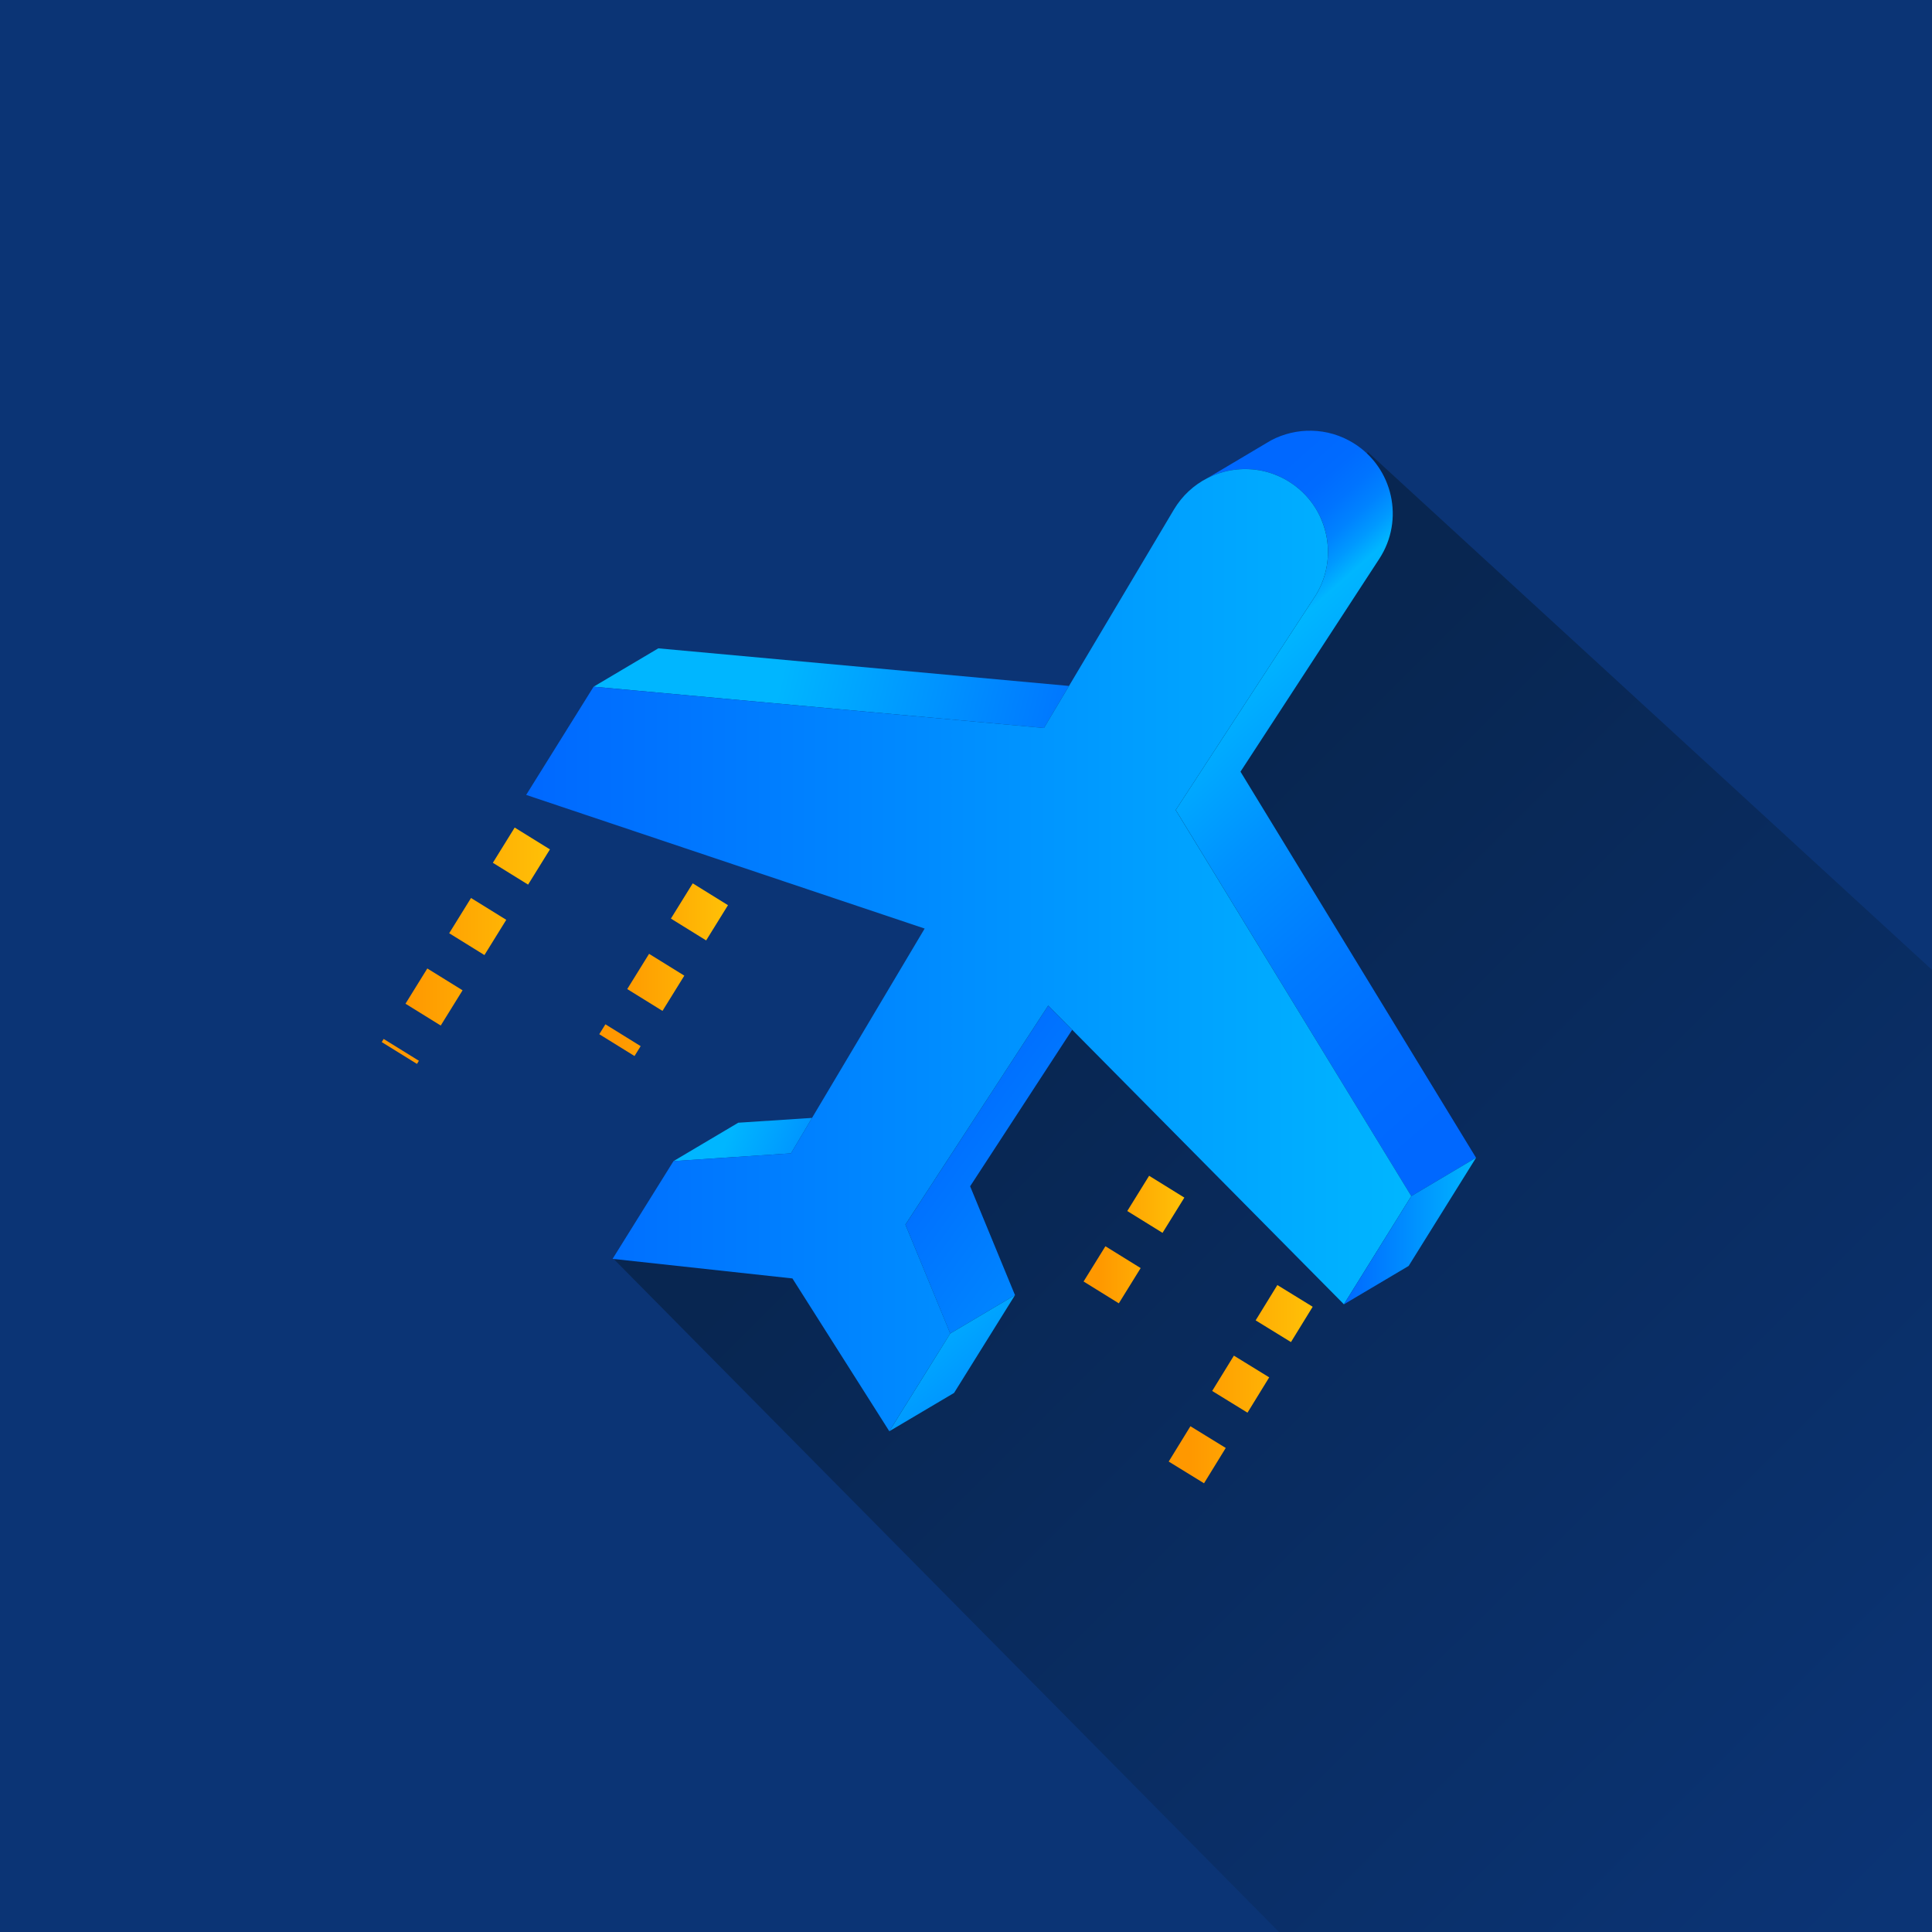 <?xml version="1.0" encoding="utf-8"?>
<!-- Generator: Adobe Illustrator 23.0.3, SVG Export Plug-In . SVG Version: 6.00 Build 0)  -->
<svg version="1.1" id="Layer_1" xmlns="http://www.w3.org/2000/svg" xmlns:xlink="http://www.w3.org/1999/xlink" x="0px" y="0px"
	 viewBox="0 0 500 500" style="enable-background:new 0 0 500 500;" xml:space="preserve">
<style type="text/css">
	.st0{fill:#0B3475;}
	.st1{fill:url(#SVGID_1_);}
	.st2{fill:url(#SVGID_2_);}
	.st3{fill:url(#SVGID_3_);}
	.st4{fill:url(#SVGID_4_);}
	.st5{fill:url(#SVGID_5_);}
	.st6{fill:url(#SVGID_6_);}
	.st7{fill:url(#SVGID_7_);}
	.st8{fill:url(#SVGID_8_);}
	.st9{fill:url(#SVGID_9_);}
	.st10{fill:url(#SVGID_10_);}
	.st11{fill:url(#SVGID_11_);}
	.st12{fill:url(#SVGID_12_);}
	.st13{fill:url(#SVGID_13_);}
</style>
<rect class="st0" width="500" height="500"/>
<linearGradient id="SVGID_1_" gradientUnits="userSpaceOnUse" x1="368.221" y1="379.993" x2="598.198" y2="610.988" gradientTransform="matrix(1.106 -0.104 -0.104 1.106 -86.515 -141.474)">
	<stop  offset="0" style="stop-color:#082651"/>
	<stop  offset="1" style="stop-color:#0B3475"/>
</linearGradient>
<polygon class="st1" points="500,251 500,500 331,500 159,326 238,279 354,117 "/>
<g id="plane">
	<linearGradient id="SVGID_2_" gradientUnits="userSpaceOnUse" x1="235.446" y1="285.982" x2="345.489" y2="365.305">
		<stop  offset="0" style="stop-color:#0068FF"/>
		<stop  offset="1" style="stop-color:#00B6FF"/>
	</linearGradient>
	<polygon class="st2" points="251.07,307.01 262.68,335.18 245.92,345.11 234.32,316.94 271.28,260.24 277.48,266.51 	"/>
	<linearGradient id="SVGID_3_" gradientUnits="userSpaceOnUse" x1="301.167" y1="147.58" x2="403.836" y2="263.412">
		<stop  offset="0" style="stop-color:#0068FF"/>
		<stop  offset="0.062" style="stop-color:#006BFF"/>
		<stop  offset="0.106" style="stop-color:#0074FF"/>
		<stop  offset="0.144" style="stop-color:#0083FF"/>
		<stop  offset="0.178" style="stop-color:#0099FF"/>
		<stop  offset="0.21" style="stop-color:#00B5FF"/>
		<stop  offset="0.211" style="stop-color:#00B6FF"/>
		<stop  offset="0.231" style="stop-color:#00B3FF"/>
		<stop  offset="0.442" style="stop-color:#0092FF"/>
		<stop  offset="0.646" style="stop-color:#007BFF"/>
		<stop  offset="0.836" style="stop-color:#006DFF"/>
		<stop  offset="1" style="stop-color:#0068FF"/>
	</linearGradient>
	<path class="st3" d="M382,299.63l-16.76,9.92l-60.96-99.92l35.92-55.09c6.56-10.06,3.58-23.56-6.62-29.91
		c-3.95-2.46-8.38-3.48-12.69-3.2h-0.01c-2.89,0.19-5.71,0.95-8.3,2.25l14.73-8.75l1.58-0.94c6.53-3.48,14.7-3.48,21.45,0.72
		c10.19,6.35,13.19,19.85,6.62,29.91l-35.92,55.09L382,299.63z"/>
	<linearGradient id="SVGID_4_" gradientUnits="userSpaceOnUse" x1="290.426" y1="195.855" x2="202.391" y2="174.534">
		<stop  offset="0" style="stop-color:#0068FF"/>
		<stop  offset="1" style="stop-color:#00B6FF"/>
	</linearGradient>
	<polygon class="st4" points="276.65,177.52 270.18,188.4 163.62,178.63 153.62,177.72 170.37,167.79 	"/>
	<linearGradient id="SVGID_5_" gradientUnits="userSpaceOnUse" x1="229.065" y1="310.383" x2="188.716" y2="293.418">
		<stop  offset="0" style="stop-color:#0068FF"/>
		<stop  offset="1" style="stop-color:#00B6FF"/>
	</linearGradient>
	<polygon class="st5" points="210.16,289.31 204.7,298.49 185.32,299.76 174.31,300.49 191.06,290.56 	"/>
	<linearGradient id="SVGID_6_" gradientUnits="userSpaceOnUse" x1="136.166" y1="245.895" x2="365.239" y2="245.895">
		<stop  offset="0" style="stop-color:#0068FF"/>
		<stop  offset="1" style="stop-color:#00B6FF"/>
	</linearGradient>
	<path class="st6" d="M365.24,309.55l-7.18,11.52l-10.26,16.48l-70.32-71.05l-6.2-6.27l-36.96,56.7l11.61,28.17l-4.35,6.97
		l-11.43,18.33l-25.07-39.54l-46.54-5.07l15.77-25.31l11.02-0.73l19.37-1.27l5.46-9.18l29.14-48.99l-103.13-34.59l17.45-28l10,0.92
		l106.56,9.76l6.47-10.87l27.15-45.65c2.15-3.61,5.18-6.35,8.66-8.14l0.11-0.05c2.6-1.3,5.42-2.06,8.3-2.25h0.01
		c4.31-0.27,8.74,0.74,12.69,3.2c10.2,6.35,13.19,19.85,6.62,29.91l-35.92,55.09L365.24,309.55z"/>
	<linearGradient id="SVGID_7_" gradientUnits="userSpaceOnUse" x1="274.872" y1="387.395" x2="234.523" y2="338.334">
		<stop  offset="0" style="stop-color:#0068FF"/>
		<stop  offset="1" style="stop-color:#00B6FF"/>
	</linearGradient>
	<polygon class="st7" points="262.68,335.18 246.91,360.49 230.15,370.41 241.58,352.08 245.92,345.11 	"/>
	<linearGradient id="SVGID_8_" gradientUnits="userSpaceOnUse" x1="347.797" y1="318.596" x2="382" y2="318.596">
		<stop  offset="0" style="stop-color:#0068FF"/>
		<stop  offset="1" style="stop-color:#00B6FF"/>
	</linearGradient>
	<polygon class="st8" points="382,299.63 364.55,327.63 347.8,337.56 358.06,321.08 365.24,309.55 	"/>
	<linearGradient id="SVGID_9_" gradientUnits="userSpaceOnUse" x1="312.379" y1="123.757" x2="312.461" y2="123.757">
		<stop  offset="0" style="stop-color:#0068FF"/>
		<stop  offset="1" style="stop-color:#00B6FF"/>
	</linearGradient>
	<line class="st9" x1="312.46" y1="123.73" x2="312.38" y2="123.78"/>
	<g>
		<linearGradient id="SVGID_10_" gradientUnits="userSpaceOnUse" x1="98.79" y1="244.751" x2="142.327" y2="244.751">
			<stop  offset="0.15" style="stop-color:#FF9800"/>
			<stop  offset="1" style="stop-color:#FFC107"/>
		</linearGradient>
		<path class="st10" d="M107.91,275.34l-9.12-5.65l0.5-0.81l9.12,5.65L107.91,275.34z M114.06,265.41l-9.12-5.65l5.65-9.12
			l9.12,5.65L114.06,265.41z M125.37,247.17l-9.12-5.65l5.65-9.12l9.12,5.65L125.37,247.17z M136.67,228.94l-9.12-5.65l5.65-9.12
			l9.12,5.65L136.67,228.94z"/>
	</g>
	<g>
		<linearGradient id="SVGID_11_" gradientUnits="userSpaceOnUse" x1="302.469" y1="358.219" x2="339.725" y2="358.219">
			<stop  offset="0.15" style="stop-color:#FF9800"/>
			<stop  offset="1" style="stop-color:#FFC107"/>
		</linearGradient>
		<path class="st11" d="M311.6,383.87l-9.14-5.62l5.62-9.14l9.14,5.62L311.6,383.87z M322.85,365.6l-9.14-5.62l5.62-9.14l9.14,5.62
			L322.85,365.6z M334.1,347.33l-9.14-5.62l5.62-9.14l9.14,5.62L334.1,347.33z"/>
	</g>
	<g>
		<linearGradient id="SVGID_12_" gradientUnits="userSpaceOnUse" x1="280.433" y1="320.792" x2="306.511" y2="320.792">
			<stop  offset="0.15" style="stop-color:#FF9800"/>
			<stop  offset="1" style="stop-color:#FFC107"/>
		</linearGradient>
		<path class="st12" d="M289.55,337.3l-9.12-5.65l5.65-9.12l9.12,5.65L289.55,337.3z M300.86,319.06l-9.12-5.65l5.65-9.12l9.12,5.65
			L300.86,319.06z"/>
	</g>
	<g>
		<linearGradient id="SVGID_13_" gradientUnits="userSpaceOnUse" x1="155.087" y1="250.953" x2="188.407" y2="250.953">
			<stop  offset="0.15" style="stop-color:#FF9800"/>
			<stop  offset="1" style="stop-color:#FFC107"/>
		</linearGradient>
		<path class="st13" d="M164.21,273.3l-9.12-5.65l1.59-2.56l9.12,5.65L164.21,273.3z M171.45,261.62l-9.12-5.65l5.65-9.12l9.12,5.65
			L171.45,261.62z M182.75,243.38l-9.12-5.65l5.65-9.12l9.12,5.65L182.75,243.38z"/>
	</g>
</g>
</svg>
